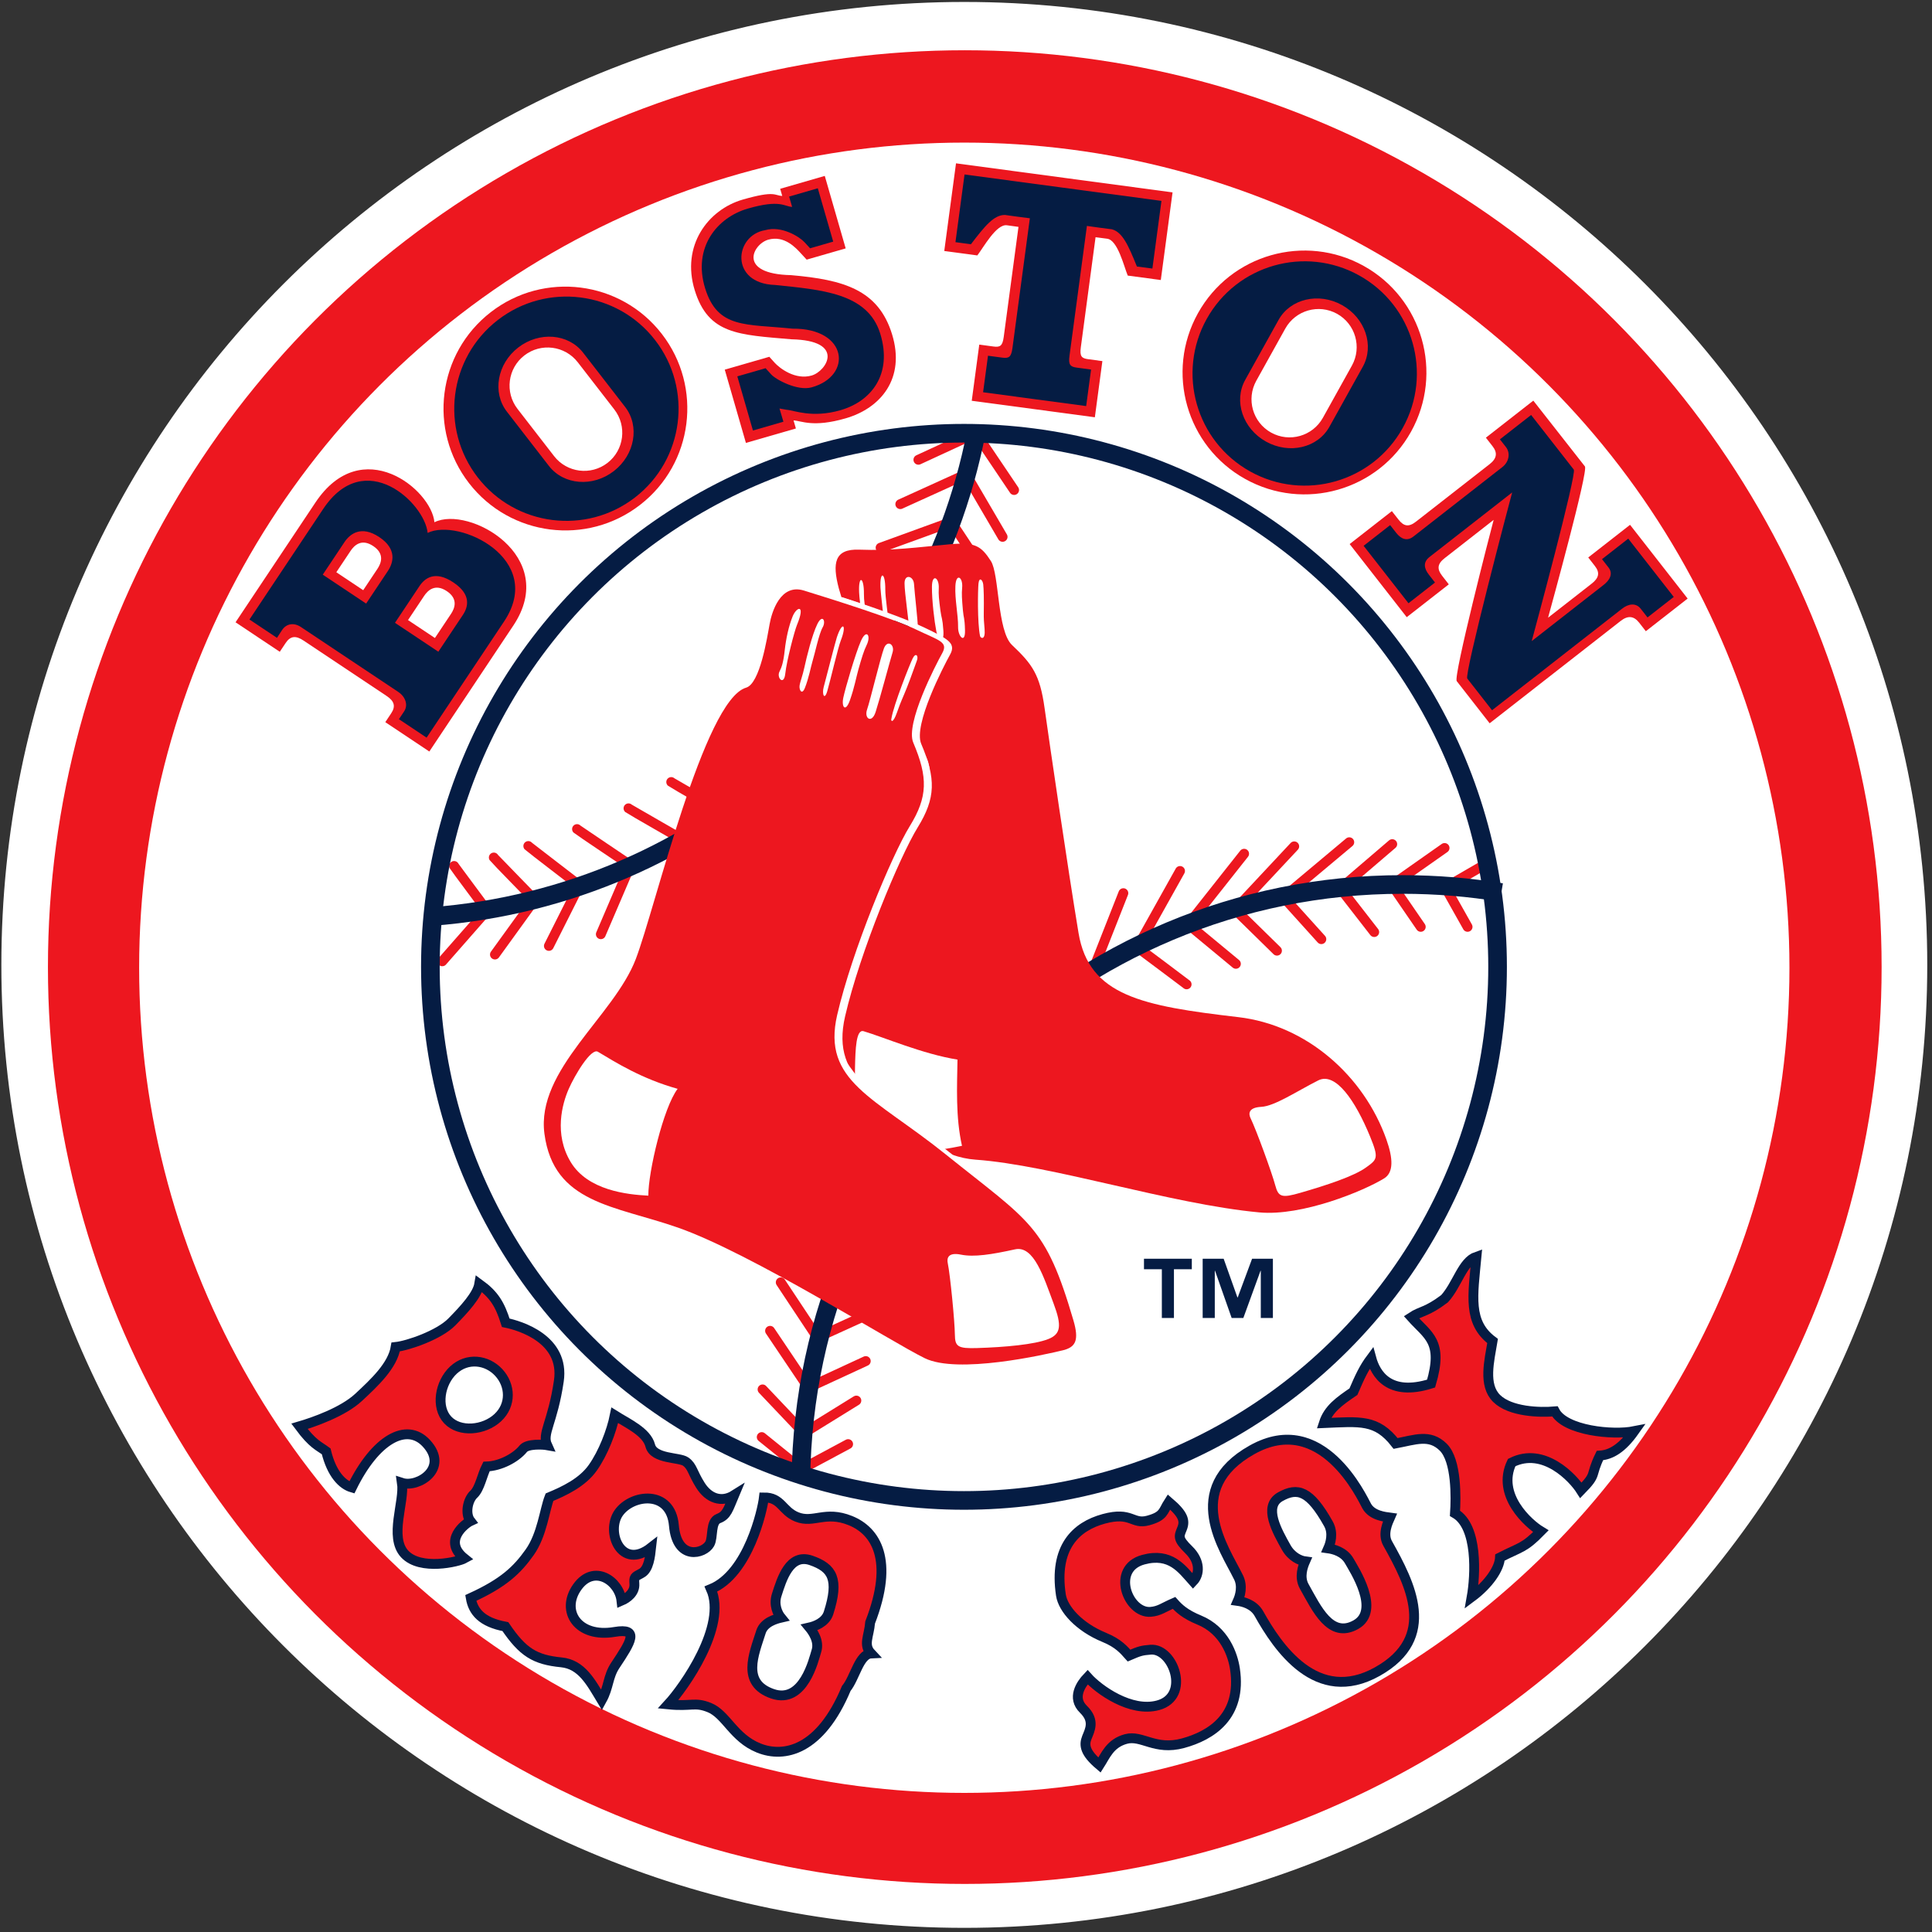 <?xml version="1.0" encoding="utf-8"?>
<!-- Generator: Adobe Illustrator 11.0, SVG Export Plug-In  -->
<!DOCTYPE svg PUBLIC "-//W3C//DTD SVG 1.0//EN"    "http://www.w3.org/TR/2001/REC-SVG-20010904/DTD/svg10.dtd">
<svg  xmlns="http://www.w3.org/2000/svg" xmlns:xlink="http://www.w3.org/1999/xlink" xmlns:a="http://ns.adobe.com/AdobeSVGViewerExtensions/3.0/"
	 width="218" height="218" viewBox="-0.154 -0.221 218 218" xml:space="preserve">
	<rect x="-0.154" y="-0.221" width="218" height="218" fill="#333333" stroke="none"/>
	<defs>
	</defs>
	<g>
		<path fill="#FFFFFF" stroke="#FFFFFF" stroke-width="0.729" d="M108.655,216.946c59.807,0,108.291-48.484,108.291-108.289
			c0-59.809-48.484-108.293-108.291-108.293S0.364,48.849,0.364,108.657C0.364,168.462,48.849,216.946,108.655,216.946z"/>
		<circle fill="#FFFFFF" cx="108.618" cy="108.873" r="60.21"/> 
		<circle fill="#ED171F" cx="108.708" cy="108.903" r="103.453"/> 
		<circle fill="#FFFFFF" cx="108.653" cy="108.976" r="93.107"/> 
		<path fill="#ED171F" stroke="#051C43" stroke-width="1.11" d="M69.972,180.399c-0.246-2.242-3.098-4.209-4.994-1.539
			c-1.898,2.672,0.037,5.768,4.215,5.059c2.844-0.48,1.863,1.098,0.098,3.746c-0.887,1.328-0.725,2.473-1.549,3.955
			c-1.213-2.012-2.256-4.037-4.549-4.266c-3.004-0.297-4.357-1.143-6.322-4.033c-2.635-0.492-3.641-1.668-3.906-3.232
			c3.74-1.705,5.238-3.17,6.648-5.154c1.408-1.986,1.674-4.785,2.236-6.219c1.631-0.68,3.686-1.633,4.879-3.313
			c1.191-1.68,2.123-4.121,2.488-5.926c1.428,0.898,3.605,1.871,4.002,3.418c0.396,1.543,3.275,1.291,3.998,1.805
			c0.766,0.543,0.746,1.217,1.664,2.674c0.918,1.455,2.355,2.02,3.811,1.102c-0.67,1.59-0.82,2.285-1.768,2.646
			c-0.945,0.361-0.582,2.113-0.992,2.855c-0.637,1.146-3.695,1.969-4.045-2.07c-0.348-4.035-4.699-3.566-6.219-1.43
			c-1.518,2.139,0.273,6.566,3.652,3.916c-0.107,0.957-0.256,2.461-1.088,2.902c-0.83,0.443-0.852,0.428-0.801,1.209
			C71.493,179.47,70.63,180.118,69.972,180.399z"/>
		<path fill="#ED171F" stroke="#051C43" stroke-width="1.11" d="M141.899,181.856c-0.605-1.078-1.824-1.357-2.381-1.434
			c0.227-0.512,0.625-1.699,0.021-2.775c-1.484-3.031-6.338-9.842,1.586-14.279c7.922-4.441,12.434,5.457,12.938,6.355
			c0.604,1.076,2.068,1.219,2.625,1.293c-0.227,0.514-0.871,1.836-0.266,2.914c2.563,4.574,5.699,10.619-1.162,14.467
			C148.399,192.239,144.003,185.614,141.899,181.856z M152.099,175.927c-0.605-1.078-1.824-1.357-2.381-1.434
			c0.229-0.516,0.627-1.699,0.021-2.775c-2.105-3.758-3.467-4.15-5.428-3.053c-1.961,1.1-0.342,3.922,0.666,5.719
			c0.605,1.078,1.578,1.496,2.135,1.57c-0.227,0.516-0.707,1.746-0.104,2.824c1.42,2.529,2.965,5.928,5.822,4.326
			C155.688,181.501,152.601,176.825,152.099,175.927z"/>
		<path fill="#ED171F" stroke="#051C43" stroke-width="1.11" d="M170.419,164.81c3.623-1.822,6.936,1.752,7.811,3.133
			c1.9-1.938,0.979-1.531,2.146-3.926c1.256-0.08,2.508-0.82,3.879-2.754c-2.445,0.488-7.813-0.055-8.963-2.229
			c-1.719,0.15-5.029,0.053-6.568-1.457c-1.537-1.51-0.836-4.229-0.461-6.484c-2.801-2.09-2.234-5.072-1.816-9.518
			c-1.584,0.547-2.152,3.137-3.596,4.74c-2.035,1.543-2.633,1.35-3.752,2.09c1.875,2.1,3.635,2.713,2.227,7.492
			c-4.752,1.504-6.268-1.096-6.75-2.881c-0.848,1.135-1.301,2.133-2.014,3.793c-1.578,1.078-2.826,1.949-3.34,3.547
			c4.104-0.176,5.953-0.461,8.1,2.299c2.246-0.42,3.828-1.096,5.367,0.41c1.537,1.51,1.447,5.748,1.332,7.471
			c2.598,1.494,2.32,6.992,1.883,9.449c1.906-1.412,3.145-3.211,3.197-4.469c2.373-1.215,2.705-1.02,4.607-2.959
			C172.308,171.71,168.669,168.47,170.419,164.81z"/>
		<path fill="#ED171F" stroke="#051C43" stroke-width="1.11" d="M132.317,180.644c-1.217,0.527-1.646,0.928-2.637,1.01
			c-2.563,0.211-4.531-4.879-0.828-5.887c3.07-0.838,4.359,1.043,5.617,2.447c0.754-0.787,0.838-2.266-0.484-3.557
			c-1.322-1.289-1.1-1.543-0.754-2.412c0.346-0.871,0.146-1.594-1.494-2.99c-0.682,1.057-0.533,1.598-2.34,2.092
			s-1.84-1.049-5.002-0.189c-3.162,0.861-5.645,3.225-4.84,8.596c0.238,1.584,2.051,3.615,4.893,4.783
			c1.611,0.658,2.232,1.428,2.791,2.051c1.215-0.523,1.447-0.582,2.438-0.664c2.564-0.211,4.541,5.268,0.836,6.273
			c-3.072,0.838-6.691-1.768-7.947-3.172c-0.756,0.789-1.791,2.332-0.469,3.621c1.32,1.289,0.73,2.324,0.383,3.195
			c-0.344,0.869-0.213,1.707,1.43,3.104c0.682-1.061,1.174-2.453,2.982-2.943c1.805-0.494,3.275,1.336,6.438,0.477
			c3.16-0.861,6.67-3.021,5.865-8.391c-0.236-1.584-1.182-4.338-4.021-5.504C133.562,181.923,132.874,181.269,132.317,180.644z"/>
		<path fill="#ED171F" stroke="#051C43" stroke-width="1.11" d="M98.134,186.353c-1.338,0.064-1.807,2.729-2.799,3.945
			c-2.92,6.998-7.006,7.875-9.873,6.723c-2.865-1.152-3.668-3.799-5.58-4.568c-1.67-0.67-1.982-0.09-4.65-0.357
			c1.797-1.951,6.688-8.84,4.836-13.016c4.229-1.73,5.818-8.938,5.977-10.336c1.973-0.014,2.037,1.523,3.707,2.199
			c1.912,0.768,3.176-0.742,6.043,0.412c2.865,1.154,4.98,4.426,2.234,11.496C97.903,184.415,97.214,185.376,98.134,186.353z
			 M91.966,186.073c0.352-1.1-0.404-2.189-0.791-2.656c0.578-0.131,1.809-0.537,2.16-1.635c1.221-3.834,0.438-5.098-1.971-5.934
			c-2.41-0.83-3.299,2.08-3.881,3.91c-0.352,1.1,0.104,2.086,0.488,2.555c-0.576,0.133-1.908,0.5-2.26,1.602
			c-0.822,2.58-2.213,5.771,1.299,6.984C90.524,192.114,91.675,186.991,91.966,186.073z"/>
		<path fill="#ED171F" stroke="#051C43" stroke-width="1.11" d="M53.925,144.655c1.678,1.217,2.334,2.303,2.988,4.379
			c1.58,0.322,6.691,1.832,5.99,6.576c-0.699,4.746-1.934,5.893-1.318,7.24c-0.463-0.084-2.227-0.184-2.699,0.4
			c-0.832,1.031-2.588,1.957-4.146,2.002c-0.498,0.977-0.752,2.49-1.436,3.131c-0.688,0.637-1.01,2.215-0.375,3.031
			c-0.539,0.246-3.193,2.205-0.682,4.217c-0.676,0.373-4.953,1.412-6.74-0.506c-1.783-1.922,0.014-5.898-0.307-8.027
			c1.834,0.596,5.359-1.664,2.746-4.473c-2.234-2.4-5.75-0.406-8.396,4.996c-1.049-0.305-2.266-1.471-2.9-4.078
			c-0.838-0.625-1.494-0.781-3.012-2.824c1.605-0.473,4.895-1.613,6.676-3.271s3.84-3.572,4.18-5.68
			c1.396-0.148,4.885-1.35,6.328-2.818C52.265,147.478,53.714,145.907,53.925,144.655z M50.356,159.993
			c1.346,1.449,4.102,1.197,5.654-0.248c1.553-1.443,1.451-3.662,0.105-5.107s-3.553-1.707-5.104-0.264
			C49.46,155.819,49.013,158.548,50.356,159.993z"/>
		<circle fill="none" cx="108.638" cy="108.923" r="63.781"/> 
		<path fill="#FFFFFF" d="M100.642,78.132c0.314-0.791,0.945-2.939,1.395-3.588c0.447-0.646,0.1-1.496-0.549-0.398
			c-0.648,1.096-1.445,3.488-1.744,4.484c-0.299,0.998-0.598,1.547-0.697,1.994c-0.1,0.449,0.166,1.066,0.549,0.299
			C100.093,79.927,100.442,78.63,100.642,78.132z"/>
		<path fill="#FFFFFF" d="M103.481,75.739c-0.221,0.523-1.572,4.494-1.844,5.234c-0.273,0.746-0.051,1.52,0.348,0.473
			c0.414-1.086,1.533-4.59,1.895-5.332C104.7,74.437,104.228,73.972,103.481,75.739z"/>
		<path fill="#FFFFFF" d="M105.55,79.329c0.422-1.131,0.727-1.92,1.07-2.492c0.6-0.996,0.125-1.793-0.572-0.498
			s-2.094,4.957-2.393,5.955s0.1,1.67,0.697,0.324C104.952,81.272,105.222,80.206,105.55,79.329z"/>
		<path fill="#FFFFFF" d="M109.362,77.833c0.318-0.811-0.449-1.445-0.898-0.498c-0.447,0.947-1.961,5.586-2.342,6.428
			c-0.432,0.961,0.375,1.621,0.898,0.35C107.597,82.708,108.913,78.979,109.362,77.833z"/>
		<path fill="#FFFFFF" d="M111.481,78.657c-0.33,0.529-2.469,4.857-2.816,6.303c-0.027,0.262,0.125,0.512,0.547-0.598
			c0.576-1.51,0.512-1.676,1.246-2.816c0.723-1.121,1.297-2.143,1.445-2.592C112.054,78.507,111.878,78.009,111.481,78.657z"/>
		<path fill="none" stroke="#ED171F" stroke-width="1.112" stroke-linecap="round" stroke-linejoin="round" d="M132.997,98.056
			l-4.82,8.623c0,0,5.469,4.08,5.563,4.17"/>
		<polyline fill="none" stroke="#ED171F" stroke-width="1.112" stroke-linecap="round" stroke-linejoin="round" points="
			140.228,96.112 133.923,104.083 139.3,108.534 "/>
		<polyline fill="none" stroke="#ED171F" stroke-width="1.112" stroke-linecap="round" stroke-linejoin="round" points="
			145.882,95.278 139.208,102.415 143.935,107.05 "/>
		<polyline fill="none" stroke="#ED171F" stroke-width="1.112" stroke-linecap="round" stroke-linejoin="round" points="
			152.093,94.813 144.677,101.024 148.942,105.751 "/>
		<polyline fill="none" stroke="#ED171F" stroke-width="1.112" stroke-linecap="round" stroke-linejoin="round" points="
			162.847,95.462 156.913,99.634 160.159,104.362 "/>
		
			<line fill="none" stroke="#ED171F" stroke-width="1.112" stroke-linecap="round" stroke-linejoin="round" x1="123.169" y1="109.274" x2="126.601" y2="100.56"/>
		<polyline fill="none" stroke="#ED171F" stroke-width="1.112" stroke-linecap="round" stroke-linejoin="round" points="
			167.11,97.501 162.938,99.911 165.442,104.362 "/>
		<polyline fill="none" stroke="#ED171F" stroke-width="1.112" stroke-linecap="round" stroke-linejoin="round" points="
			154.909,104.95 151.091,100.036 156.942,95.028 "/>
		<polyline fill="none" stroke="#ED171F" stroke-width="1.112" stroke-linecap="round" stroke-linejoin="round" points="
			95.546,162.726 90.276,165.552 85.796,161.933 "/>
		<polyline fill="none" stroke="#ED171F" stroke-width="1.112" stroke-linecap="round" stroke-linejoin="round" points="
			96.474,157.813 90.556,161.474 85.89,156.554 "/>
		<polyline fill="none" stroke="#ED171F" stroke-width="1.112" stroke-linecap="round" stroke-linejoin="round" points="
			97.536,153.356 91.05,156.353 86.737,149.942 "/>
		<polyline fill="none" stroke="#ED171F" stroke-width="1.112" stroke-linecap="round" stroke-linejoin="round" points="
			99.669,147.237 92.069,150.696 87.942,144.474 "/>
		<path fill="none" stroke="#ED171F" stroke-width="1.112" stroke-linecap="round" stroke-linejoin="round" d="M67.642,105.194
			l3.338-7.785c0,0-5.932-3.986-6.025-4.08"/>
		<polyline fill="none" stroke="#ED171F" stroke-width="1.112" stroke-linecap="round" stroke-linejoin="round" points="
			99.208,61.577 107.181,58.677 111.308,64.897 "/>
		<polyline fill="none" stroke="#ED171F" stroke-width="1.112" stroke-linecap="round" stroke-linejoin="round" points="
			101.433,56.665 108.847,53.298 112.976,60.356 "/>
		<polyline fill="none" stroke="#ED171F" stroke-width="1.112" stroke-linecap="round" stroke-linejoin="round" points="
			103.474,51.659 109.96,48.663 114.274,55.071 "/>
		<path fill="none" stroke="#ED171F" stroke-width="1.112" stroke-linecap="round" stroke-linejoin="round" d="M74.288,102.63
			l2.775-8.002c0,0-6.201-3.555-6.299-3.641"/>
		<path fill="none" stroke="#ED171F" stroke-width="1.112" stroke-linecap="round" stroke-linejoin="round" d="M79.108,99.667
			l2.775-8.006c0,0-6.201-3.555-6.299-3.641"/>
		<path fill="none" stroke="#ED171F" stroke-width="1.112" stroke-linecap="round" stroke-linejoin="round" d="M61.78,106.513
			l3.434-6.826c0,0-5.67-4.35-5.756-4.447"/>
		<path fill="none" stroke="#ED171F" stroke-width="1.112" stroke-linecap="round" stroke-linejoin="round" d="M55.692,107.485
			l4.477-6.191c0,0-4.535-4.645-4.604-4.758"/>
		<path fill="none" stroke="#ED171F" stroke-width="1.112" stroke-linecap="round" stroke-linejoin="round" d="M49.751,108.249
			l5.043-5.744c0,0-3.65-4.898-3.709-5.014"/>
		<path fill="none" stroke="#051C43" stroke-width="2.102" d="M110.009,48.542c-5.764,29.594-30.744,52.316-61.422,54.652"/>
		<path fill="none" stroke="#051C43" stroke-width="2.102" d="M90.214,166.747c0.396-37.164,30.648-67.166,67.904-67.166
			c3.793,0,7.514,0.311,11.137,0.908"/>
		<circle fill="none" stroke="#051C43" stroke-width="2.102" cx="108.618" cy="108.873" r="60.21"/> 
		<path fill="#ED171F" d="M43.983,80.271c0.533-0.797,0.361-1.387-0.533-1.977l-4.672-3.115l-4.672-3.115
			c-0.887-0.598-1.496-0.531-2.029,0.268l-0.662,0.992l-4.99-3.328c1.039-1.555,7.818-11.723,9.012-13.514
			c5.242-7.857,13.092-1.484,13.428,2.225c3.865-1.918,14.146,3.799,8.904,11.656c-1.193,1.791-8.439,12.658-9.479,14.215
			l-4.967-3.314L43.983,80.271z M48.921,71.769c0,0,1.4-2.1,1.816-2.723c0.414-0.623,0.844-1.686-0.479-2.568
			c-1.324-0.881-2.141-0.078-2.557,0.545c-0.414,0.621-1.814,2.723-1.814,2.723L48.921,71.769z M40.829,66.374
			c0,0,1.193-1.791,1.609-2.414c0.414-0.623,0.842-1.686-0.48-2.566c-1.322-0.883-2.139-0.078-2.555,0.545
			c-0.414,0.621-1.607,2.41-1.607,2.41L40.829,66.374z"/>
		<path fill="#051C43" d="M45.446,80.048c0.479-0.719,0.148-1.66-0.664-2.195l-5.42-3.613l-5.555-3.705
			c-0.807-0.543-1.65-0.387-2.131,0.332l-0.578,0.885l-3.104-2.07c0.936-1.402,7.242-10.859,8.316-12.469
			c4.721-7.082,11.469-0.656,11.789,2.697c3.498-1.719,13.342,2.92,8.621,10c-1.076,1.611-7.803,11.699-8.738,13.102l-3.123-2.084
			L45.446,80.048z M49.306,73.317c0,0,2.131-3.193,2.762-4.141c0.631-0.945,0.963-2.324-1.068-3.68s-3.193-0.529-3.824,0.418
			c-0.633,0.945-2.762,4.141-2.762,4.141L49.306,73.317z M41.159,67.884c0,0,1.814-2.719,2.447-3.666
			c0.631-0.945,1.064-2.482-0.967-3.836s-3.297-0.373-3.928,0.572c-0.631,0.947-2.445,3.668-2.445,3.668L41.159,67.884z"/>
		<path fill="#ED171F" d="M52.769,54.298c-4.65-6.006-3.551-14.646,2.455-19.297c6.006-4.652,14.646-3.551,19.297,2.453
			c4.652,6.008,3.551,14.646-2.455,19.297C66.06,61.403,57.419,60.304,52.769,54.298z M65.04,40.657
			c-1.453-1.877-4.154-2.221-6.031-0.768s-2.219,4.154-0.768,6.029l4.123,5.324c1.453,1.879,4.154,2.221,6.031,0.768
			s2.219-4.152,0.768-6.029L65.04,40.657z"/>
		<path fill="#051C43" d="M53.751,53.646c-4.279-5.527-3.268-13.475,2.26-17.754c5.525-4.277,13.475-3.268,17.752,2.26
			c4.279,5.525,3.268,13.475-2.258,17.752C65.979,60.183,58.03,59.171,53.751,53.646z M65.642,39.575
			c-1.672-2.16-4.953-2.42-7.326-0.58c-2.375,1.838-2.945,5.078-1.273,7.236l4.74,6.123c1.672,2.158,4.951,2.418,7.326,0.58
			s2.945-5.078,1.273-7.238L65.642,39.575z"/>
		<path fill="#ED171F" d="M89.388,47.218c0.887,0.037,2.188,0.83,5.871-0.234c3.953-1.139,6.783-4.488,5.242-9.492
			c-1.543-5.008-5.43-6.148-11.391-6.666c-6.123-0.133-4.297-3.508-2.59-3.998c1.842-0.533,3.143,0.941,3.711,1.557
			c0.566,0.615,0.637,0.691,0.637,0.691s3.594-1.037,4.402-1.27c0,0-2.1-7.279-2.359-8.178l-5.031,1.453l0.232,0.807
			c-0.887-0.035-0.771-0.652-4.455,0.41c-3.953,1.143-6.961,5.223-5.42,10.229s4.957,5.018,10.918,5.537
			c6.121,0.131,3.982,3.596,2.275,4.088c-1.844,0.531-3.594-0.813-4.16-1.428s-0.611-0.688-0.611-0.688s-4.225,1.219-5.033,1.453
			c0,0,2.127,7.367,2.387,8.266l5.639-1.627L89.388,47.218z"/>
		<path fill="#051C43" d="M88.243,47.364l-3.438,0.992c-0.258-0.898-1.762-6.109-1.762-6.109c0.809-0.232,3.189-0.92,3.189-0.92
			s0.061,0.08,0.627,0.695c0.506,0.572,2.953,1.91,4.568,1.465c4.652-1.287,4.105-6.686-2.166-6.623
			c-5.236-0.549-8.439,0.043-9.854-4.564c-1.414-4.605,1.361-7.986,4.818-8.984c3.682-1.063,4.115-0.227,5-0.191l-0.336-1.166
			l3.234-0.936c0.26,0.898,1.738,6.02,1.738,6.02c-0.809,0.234-2.607,0.754-2.607,0.754s-0.068-0.076-0.637-0.693
			c-0.566-0.613-2.586-1.887-4.428-1.355c-3.498,0.58-4.027,6.014,1.096,6.184c5.236,0.549,10.469,0.887,11.885,5.494
			c1.414,4.605-1.029,7.639-4.484,8.637c-3.219,0.93-5.279,0-6.059-0.043l-0.824-0.145L88.243,47.364z"/>
		<path fill="#ED171F" d="M135.017,35.124c3.691-6.641,12.066-9.029,18.707-5.338c6.639,3.691,9.029,12.066,5.338,18.705
			s-12.066,9.029-18.705,5.338C133.716,50.14,131.327,41.765,135.017,35.124z M152.388,41.036c1.152-2.076,0.404-4.691-1.668-5.846
			c-2.076-1.154-4.693-0.406-5.848,1.668l-3.271,5.885c-1.152,2.074-0.406,4.691,1.668,5.846c2.076,1.154,4.693,0.406,5.846-1.668
			L152.388,41.036z"/>
		<path fill="#051C43" d="M136.003,35.771c3.396-6.109,11.102-8.307,17.209-4.91c6.109,3.395,8.309,11.1,4.912,17.209
			c-3.395,6.107-11.1,8.307-17.209,4.91S132.608,41.88,136.003,35.771z M153.618,41.163c1.328-2.387,0.273-5.506-2.35-6.963
			c-2.625-1.459-5.828-0.709-7.154,1.678l-3.764,6.768c-1.326,2.387-0.273,5.504,2.35,6.963c2.627,1.459,5.83,0.709,7.156-1.678
			L153.618,41.163z"/>
		<path fill="#ED171F" d="M163.323,65.714l-4.746,3.705l-6.441-8.25l4.762-3.717l0.752,0.959c0.59,0.756,1.148,0.879,1.988,0.215
			l8.266-6.453c0.846-0.652,0.943-1.291,0.354-2.047l-0.75-0.961l5.352-4.18l5.822,7.422c0.404,0.516-3.789,15.717-4.156,17.07
			l4.895-3.822c0.848-0.654,0.977-1.256,0.385-2.012l-0.748-0.961l4.717-3.684l6.498,8.322l-4.717,3.684l-0.75-0.961
			c-0.59-0.756-1.262-0.852-2.104-0.188l-14.77,11.537c-0.748-0.959-3.309-4.238-3.713-4.756c-0.404-0.516,3.799-16.84,4.166-18.195
			c-0.266,0.211-5.223,4.08-5.521,4.313c-0.848,0.654-0.881,1.242-0.291,1.998L163.323,65.714z"/>
		<path fill="#051C43" d="M169.091,49.353l3.521-2.75l4.813,6.162c0.361,0.463-4.418,18.133-4.746,19.352l8.09-6.32
			c0.762-0.588,1.105-1.307,0.574-1.986l-0.732-0.939l2.961-2.313l5.135,6.576l-2.961,2.313l-0.768-0.982
			c-0.531-0.68-1.363-0.588-2.119,0.008l-14.656,11.447c-0.674-0.863-2.432-3.115-2.793-3.578
			c-0.365-0.465,4.73-19.777,5.063-20.998c-0.238,0.189-9.049,7.068-9.32,7.279c-0.762,0.588-0.615,1.311-0.084,1.99l0.697,0.895
			l-2.992,2.338l-5.061-6.48l2.992-2.336l0.676,0.863c0.531,0.68,1.209,1.012,1.965,0.414l10.016-7.822
			c0.762-0.588,0.938-1.586,0.406-2.266L169.091,49.353z"/>
		<path fill="#ED171F" d="M94.489,66.149c-0.736-2.824-0.498-4.459,2.314-4.348c3.668,0.143,6.705-0.285,10.197-0.607
			c2.875-0.266,3.553,0.188,4.652,1.885c0.965,1.494,0.697,7.885,2.387,9.482c2.291,2.168,3.145,3.334,3.672,7.102
			c0.535,3.83,2.617,18.07,3.834,25.395c1.178,7.09,7.203,8.229,18.023,9.49c7.758,0.902,14.193,6.68,16.713,13.801
			c0.766,2.164,0.826,3.738-0.264,4.402c-2.311,1.42-9.252,4.285-14.084,3.83c-10.047-0.939-23.301-5.326-32.029-5.951
			c-7.137-0.508-13.629-9.645-14.768-11.346c-1.607-2.4,1.234-9.936,3.973-17.26c0.877-2.338,1.875-4.467,3.219-7.215
			c0.447-0.918,1.439-2.311,1.752-3.238c0.82-2.434,1.014-5.375,0.127-6.592c-2.531-3.475,3.418-11.307,2.934-12.467
			c-0.908-1.57-11.707-5.174-12.346-5.332C94.636,66.647,94.489,66.149,94.489,66.149z"/>
		<path fill="#FFFFFF" d="M97.292,116.138c2.295,0.68,6.652,2.57,10.594,3.203c-0.047,2.992-0.227,6.484,0.508,9.729
			c-2.857,0.584-6.805,1.268-9.402-1.283c-2.656-2.602-2.709-5.789-2.67-7.555C96.368,118.192,96.435,115.88,97.292,116.138z"/>
		<path fill="#FFFFFF" d="M140.962,125.966c0.615,1.254,2.406,6.154,2.781,7.566c0.35,1.311,0.721,1.453,2.82,0.842
			c3.025-0.873,6.045-1.875,7.406-2.852c1.273-0.916,1.482-1.035,0.479-3.486c-1.666-4.061-3.904-7.334-5.857-6.348
			c-2.441,1.234-4.914,2.902-6.424,2.984C140.653,124.751,140.728,125.489,140.962,125.966z"/>
		<path fill="#FFFFFF" d="M99.196,66.114c0.025,0.592,0.34,3.18,0.416,3.998c0.078,0.828,0.635,1.455,0.541,0.289
			c-0.098-1.209-0.422-3.252-0.414-4.113C99.759,64.341,99.106,64.114,99.196,66.114z"/>
		<path fill="#FFFFFF" d="M108.495,68.626c-0.109-1.252-0.15-1.822-0.084-2.516c0.117-1.207-0.688-1.746-0.762-0.211
			c-0.076,1.533,0.322,3.254,0.305,4.654c-0.012,1.086,0.82,1.896,0.779,0.361C108.694,69.38,108.579,69.601,108.495,68.626z"/>
		<path fill="#FFFFFF" d="M102.979,65.667c-0.064-0.906-1.07-1.162-1.068-0.068s0.521,4.484,0.543,5.447
			c0.023,1.096,1.078,1.359,1-0.072C103.37,69.392,103.071,66.946,102.979,65.667z"/>
		<path fill="#FFFFFF" d="M110.255,65.618c-0.07,0.646-0.141,4.43,0.18,5.949c0.092,0.256,0.611,0.455,0.51-0.779
			c-0.068-0.85-0.107-1.104-0.092-1.959c0.025-1.391-0.004-2.631-0.064-3.119C110.728,65.22,110.341,64.829,110.255,65.618z"/>
		<path fill="#FFFFFF" d="M105.96,68.673c-0.162-1.246-0.225-1.813-0.186-2.51c0.064-1.211-0.76-1.717-0.771-0.182
			c-0.014,1.535,0.279,3.943,0.49,5.008c0.209,1.066,0.902,1.492,0.801-0.041C106.19,69.417,106.085,69.642,105.96,68.673z"/>
		<path fill="#FFFFFF" d="M96.786,66.622c0.025,0.592,0.146,1.422,0.223,2.238c0.078,0.828,0.633,1.457,0.539,0.291
			c-0.096-1.209-0.227-1.496-0.219-2.357C97.347,64.849,96.696,64.62,96.786,66.622z"/>
		<path fill="#FFFFFF" d="M94.782,67.138c3.482,1.109,7.404,2.512,9.363,3.453c2.604,1.25,3.633,1.74,2.904,3.051
			s-4.166,7.928-3.258,10.066c1.674,3.934,1.641,6.127-0.389,9.422c-2.031,3.289-6.523,14.076-8.195,21.313
			c-1.734,7.496,4.184,9.254,12.217,15.705l-0.898-0.137c-8.033-6.451-13.949-8.209-12.217-15.705
			c1.674-7.234,6.166-18.023,8.195-21.313c2.029-3.295,2.063-5.486,0.391-9.422c-0.91-2.139,2.527-8.756,3.256-10.066
			c0.73-1.311-0.322-1.434-2.926-2.686c-1.715-0.822-5.043-1.971-8.18-2.986L94.782,67.138z"/>
		<path fill="#FFFFFF" d="M67.313,118.458c2.055,1.23,4.939,3.045,8.994,4.18c-1.602,2.113-3.314,9.342-3.307,12.055
			c-2.408-0.121-6.826-0.6-8.752-3.783s-0.949-6.6-0.246-8.221C64.71,121.067,66.548,117.997,67.313,118.458z"/>
		<path fill="#FFFFFF" d="M106.786,142.298c0.283,1.367,0.791,6.613,0.805,8.072c0.012,1.357,0.336,1.588,2.521,1.518
			c3.146-0.098,6.443-0.398,8.002-1.008c1.461-0.568,1.547-1.531,0.617-4.014c-1.109-2.955-2.217-6.586-4.352-6.115
			c-2.672,0.586-4.621,0.895-6.105,0.596S106.677,141.782,106.786,142.298z"/>
		<path fill="#ED171F" d="M86.692,70.169c0.234-1.295,1.195-4.582,3.869-3.754c3.732,1.154,10.059,3.154,12.664,4.404
			c2.604,1.252,3.656,1.375,2.926,2.686c-0.729,1.311-4.166,7.928-3.256,10.066c1.672,3.936,1.639,6.127-0.391,9.422
			c-2.029,3.289-6.521,14.078-8.195,21.313c-1.732,7.496,4.184,9.254,12.217,15.705c9.596,7.711,11.279,7.959,14.445,18.764
			c0.645,2.203,0.236,2.938-0.986,3.313c-2.453,0.613-12.088,2.746-15.777,0.953c-3.691-1.785-19.629-11.875-27.893-14.754
			c-7.117-2.484-13.988-2.691-15.037-10.58c-0.959-7.217,7.846-13.268,10.307-19.709c2.223-5.82,7.697-29.236,12.451-30.627
			C85.601,76.915,86.401,71.755,86.692,70.169z"/>
		<path fill="#FFFFFF" d="M67.313,118.458c2.055,1.23,4.939,3.045,8.994,4.18c-1.602,2.113-3.314,9.342-3.307,12.055
			c-2.408-0.121-6.826-0.6-8.752-3.783s-0.949-6.6-0.246-8.221C64.71,121.067,66.548,117.997,67.313,118.458z"/>
		<path fill="#FFFFFF" d="M106.786,142.298c0.283,1.367,0.791,6.613,0.805,8.072c0.012,1.357,0.336,1.588,2.521,1.518
			c3.146-0.098,6.443-0.398,8.002-1.008c1.461-0.568,1.547-1.531,0.617-4.014c-1.109-2.955-2.217-6.586-4.352-6.115
			c-2.672,0.586-4.621,0.895-6.105,0.596S106.677,141.782,106.786,142.298z"/>
		<path fill="#FFFFFF" d="M102.835,74.06c-0.297,0.58-2.16,5.258-2.402,6.791c-0.107,0.281,0.15,0.672,0.625-0.678
			c0.48-1.367,0.619-1.543,1.127-2.828c0.514-1.293,0.93-2.553,1.113-3.01C103.515,73.796,103.192,73.353,102.835,74.06z"/>
		<path fill="#FFFFFF" d="M94.272,71.696c-0.186,0.563-1.26,4.805-1.48,5.596c-0.221,0.801,0.076,1.586,0.404,0.463
			c0.338-1.164,1.207-4.902,1.523-5.703C95.429,70.239,94.901,69.794,94.272,71.696z"/>
		<path fill="#FFFFFF" d="M88.45,75.815c0.166-1.52,1.051-4.863,1.328-5.531c1.004-2.428-0.059-2.029-0.494-0.951
			s-0.742,2.459-0.893,3.828c-0.15,1.367-0.346,1.918-0.59,2.395C87.442,76.263,88.298,77.185,88.45,75.815z"/>
		<path fill="#FFFFFF" d="M91.519,74.421c0.264-0.848,0.74-3.137,1.15-3.848c0.414-0.711-0.02-1.563-0.602-0.367
			c-0.584,1.193-1.211,3.746-1.439,4.809s-0.492,1.656-0.561,2.131c-0.064,0.477,0.262,1.096,0.596,0.266
			C91.099,76.333,91.353,74.956,91.519,74.421z"/>
		<path fill="#FFFFFF" d="M96.722,75.255c0.346-1.211,0.598-2.057,0.908-2.68c0.537-1.088-0.021-1.877-0.639-0.473
			c-0.617,1.406-1.762,5.332-1.988,6.395c-0.229,1.061,0.242,1.727,0.752,0.277S96.456,76.194,96.722,75.255z"/>
		<path fill="#FFFFFF" d="M100.563,73.382c0.262-0.869-0.588-1.465-0.977-0.443c-0.385,1.021-1.574,5.973-1.896,6.879
			c-0.369,1.033,0.525,1.654,0.961,0.289C99.136,78.599,100.192,74.61,100.563,73.382z"/>
		<path fill="#ED171F" d="M116.442,45.931c2.316,0.311,5.832,0.781,6.943,0.932c0.137-1.02,0.576-4.299,0.85-6.338l-1.6-0.215
			c-0.742-0.098-0.971-0.318-0.834-1.338s1.516-11.313,1.664-12.426l0,0c0.574,0.078-0.119-0.021,1.314,0.17
			c1.193,0.16,1.887,3.123,2.318,4.16l3.73,0.5c0.111-0.834,1.09-8.127,1.326-9.889c-1.113-0.148-9.9-1.328-12.217-1.639
			c-2.318-0.311-11.105-1.488-12.217-1.639c-0.236,1.762-1.215,9.057-1.326,9.891l3.73,0.5c0.691-0.887,2.139-3.563,3.334-3.402
			c1.432,0.193,0.736,0.105,1.311,0.182l0,0c-0.148,1.111-1.529,11.406-1.666,12.426s-0.416,1.17-1.158,1.072l-1.6-0.215
			c-0.273,2.039-0.713,5.316-0.85,6.338C110.608,45.149,114.124,45.62,116.442,45.931z"/>
		<path fill="#051C43" d="M116.591,44.821c2.316,0.311,4.703,0.631,5.814,0.779c0.137-1.02,0.279-2.082,0.553-4.121l-1.604-0.217
			c-0.742-0.098-0.967-0.316-0.83-1.336s1.816-13.541,1.965-14.654l0,0c1.229,0.17,1.736,0.248,2.807,0.377
			c1.207,0.318,1.857,1.789,2.834,4.203l1.748,0.229c0.111-0.834,0.785-5.875,1.023-7.635c-1.113-0.15-8.793-1.18-11.111-1.49
			c-2.316-0.311-9.998-1.34-11.109-1.49c-0.238,1.762-0.912,6.801-1.025,7.637l1.744,0.238c1.58-2.07,2.596-3.32,3.844-3.307
			c1.066,0.156,1.576,0.215,2.807,0.375l0,0c-0.15,1.111-1.828,13.635-1.965,14.654s-0.412,1.17-1.154,1.07l-1.604-0.215
			c-0.273,2.041-0.416,3.102-0.553,4.121C111.888,44.19,114.274,44.511,116.591,44.821z"/>
		<path fill="#051C43" d="M134.327,142.999h-2.018v5.496h-1.365v-5.496h-2.016v-1.189h5.398V142.999z M143.474,148.495h-1.365
			v-5.322h-0.031l-1.938,5.322h-1.318l-1.873-5.322h-0.031v5.322h-1.367v-6.686h2.367l1.555,4.367h0.033l1.621-4.367h2.348V148.495z
			"/>
	</g>
</svg>
